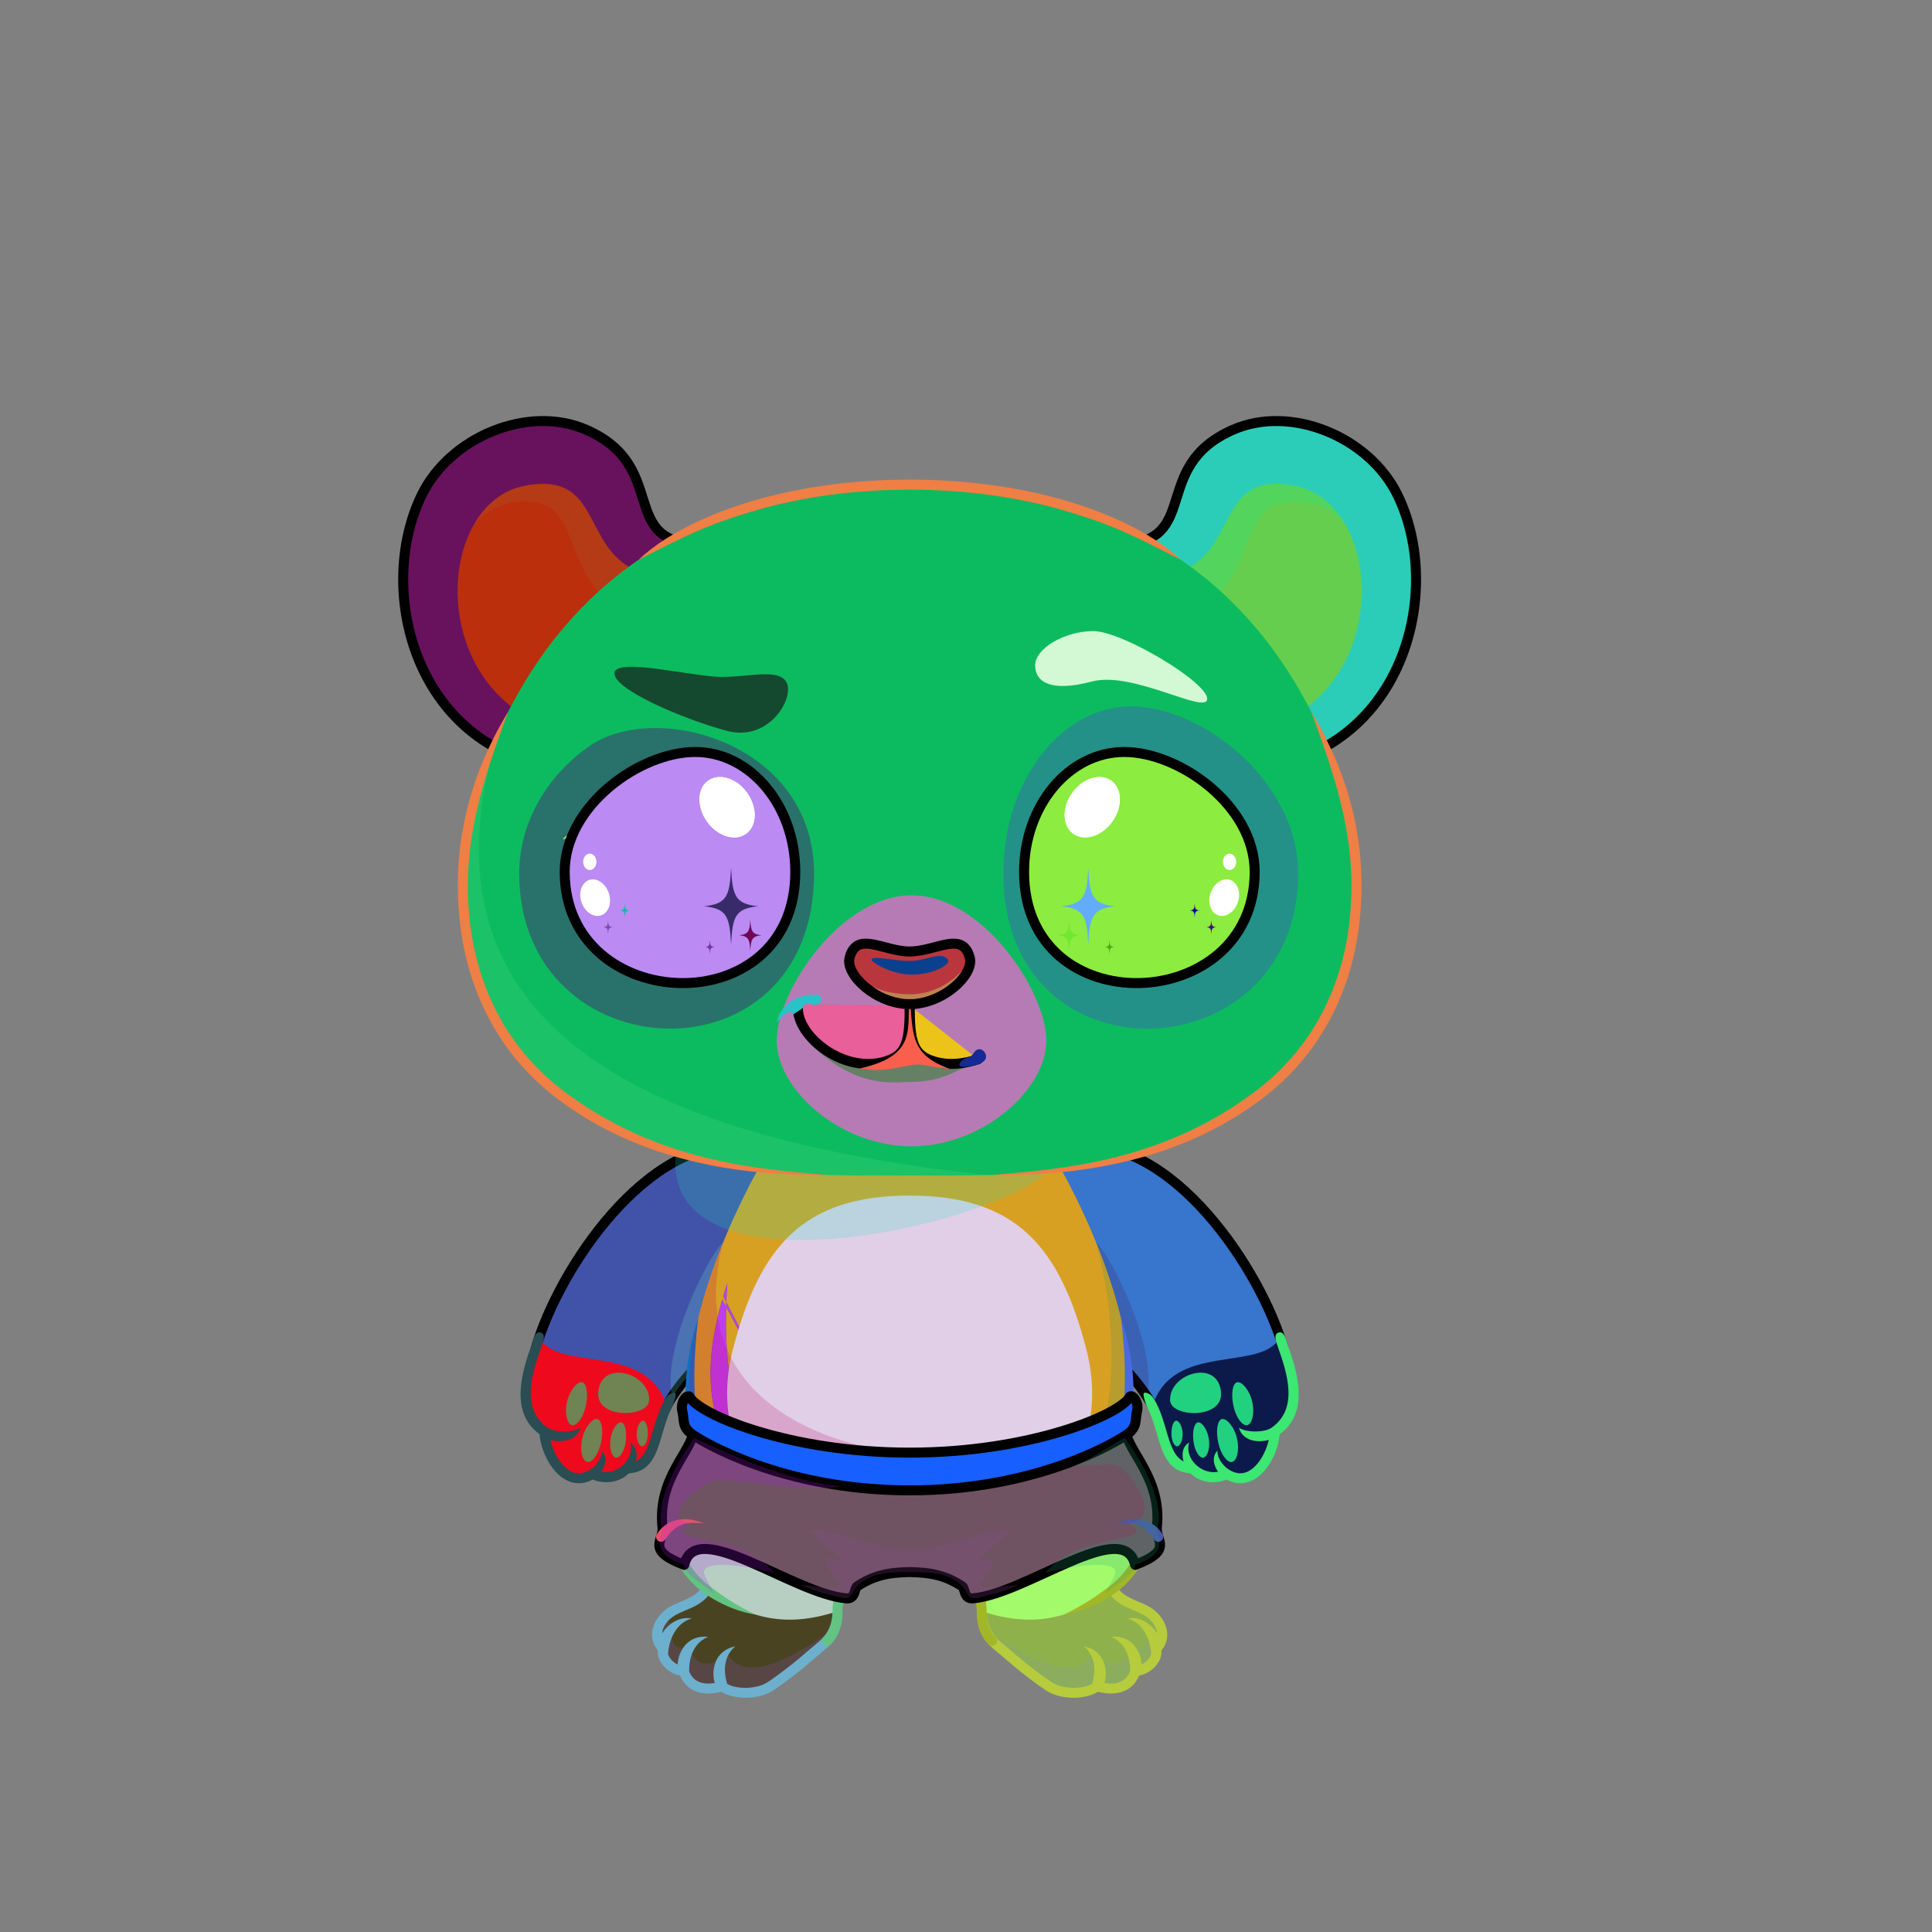 <?xml version="1.0" encoding="UTF-8"?><!DOCTYPE svg PUBLIC "-//W3C//DTD SVG 1.1//EN" "http://www.w3.org/Graphics/SVG/1.1/DTD/svg11.dtd"><!-- Creator: CorelDRAW 2018 (64-Bit) --><svg xmlns="http://www.w3.org/2000/svg" xmlns:xlink="http://www.w3.org/1999/xlink" xml:space="preserve" width="290mm" height="290mm" version="1.1" style="shape-rendering:geometricPrecision; text-rendering:geometricPrecision; image-rendering:optimizeQuality; fill-rule:evenodd; clip-rule:evenodd" viewBox="0 0 29000 29000">
 <rect x="0" y="0" width="29000" height="29000" fill="#808080" stroke="none"/>
 <defs>
  <style type="text/css">
   <![CDATA[
    .str3 {stroke:black;stroke-width:150;stroke-miterlimit:22.926}
    .str1 {stroke:black;stroke-width:150;stroke-linecap:round;stroke-linejoin:round;stroke-miterlimit:22.926}
    .str2 {stroke:black;stroke-width:150;stroke-linecap:round;stroke-linejoin:round;stroke-miterlimit:22.926}
    .str0 {stroke:black;stroke-width:150;stroke-linecap:round;stroke-linejoin:round;stroke-miterlimit:22.926}
    .fil7 {fill:none}
    .fil32 {fill:black}
    .fil33 {fill:black}
    .fil29 {fill:#4B5254}
    .fil42 {fill:white}
    .fil31 {fill:black;fill-rule:nonzero}
    .fil2 {fill:black;fill-rule:nonzero}
    .fil21 {fill:black;fill-opacity:0.2}
    .fil25 {fill:black;fill-opacity:0.2}
    .fil1 {fill:black;fill-opacity:0.2}
    .fil18 {fill:black;fill-opacity:0.4}
    .fil30 {fill:black;fill-opacity:0.502}
    .fil37 {fill:url(#id0)}
    .fil17 {fill:url(#id1)}
    .fil15 {fill:url(#id2)}
    .fil11 {fill:url(#id3)}
    .fil4 {fill:url(#id4)}
    .fil20 {fill:url(#id5)}
    .fil16 {fill:url(#id6)}
    .fil8 {fill:url(#id7)}
    .fil24 {fill:url(#id8)}
    .fil45 {fill:url(#id9)}
    .fil5 {fill:url(#id10)}
    .fil19 {fill:url(#id11)}
    .fil6 {fill:url(#id12)}
    .fil23 {fill:url(#id13)}
    .fil36 {fill:url(#id14)}
    .fil14 {fill:url(#id15)}
    .fil38 {fill:url(#id16)}
    .fil13 {fill:url(#id17)}
    .fil22 {fill:url(#id18)}
    .fil41 {fill:url(#id19)}
    .fil10 {fill:url(#id20)}
    .fil44 {fill:url(#id21)}
    .fil26 {fill:url(#id22)}
    .fil27 {fill:url(#id23)}
    .fil0 {fill:url(#id24)}
    .fil43 {fill:url(#id25)}
    .fil39 {fill:url(#id26)}
    .fil3 {fill:url(#id27)}
    .fil40 {fill:url(#id28)}
    .fil35 {fill:url(#id29)}
    .fil34 {fill:url(#id30)}
    .fil9 {fill:url(#id31)}
    .fil12 {fill:url(#id32)}
    .fil28 {fill:url(#id33)}
   ]]>
  </style>
  <linearGradient id="id0" gradientUnits="userSpaceOnUse" x1="8441.58" y1="12953.98" x2="11808.79" y2="12953.98">
   <stop offset="0" style="stop-opacity:1; stop-color:black"/>
   <stop offset="1" style="stop-opacity:1; stop-color:#1B2B24"/>
  </linearGradient>
  <linearGradient id="id1" gradientUnits="userSpaceOnUse" x1="11249.36" y1="20485.91" x2="16150.54" y2="23012.29">
   <stop offset="0" style="stop-opacity:1; stop-color:#AD6430"/>
   <stop offset="0.271" style="stop-opacity:1; stop-color:#6E2210"/>
   <stop offset="1" style="stop-opacity:1; stop-color:#E37A54"/>
  </linearGradient>
  <linearGradient id="id2" gradientUnits="userSpaceOnUse" x1="10808.41" y1="20951.49" x2="16500.85" y2="24320.41">
   <stop offset="0" style="stop-opacity:1; stop-color:#402712"/>
   <stop offset="0.271" style="stop-opacity:1; stop-color:#B08E57"/>
   <stop offset="0.6" style="stop-opacity:1; stop-color:#735631"/>
   <stop offset="1" style="stop-opacity:1; stop-color:#C7A365"/>
  </linearGradient>
  <linearGradient id="id3" gradientUnits="userSpaceOnUse" x1="9411.82" y1="20180.01" x2="8487.54" y2="22083.54">
   <stop offset="0" style="stop-opacity:1; stop-color:#4D4F53"/>
   <stop offset="0.341" style="stop-opacity:1; stop-color:#55575D"/>
   <stop offset="1" style="stop-opacity:1; stop-color:#727479"/>
  </linearGradient>
  <linearGradient id="id4" gradientUnits="userSpaceOnUse" x1="12613.14" y1="24146.82" x2="11105.76" y2="20907.8">
   <stop offset="0" style="stop-opacity:1; stop-color:#55575D"/>
   <stop offset="0.161" style="stop-opacity:1; stop-color:#4D4F53"/>
   <stop offset="0.69" style="stop-opacity:1; stop-color:#3C3C3D"/>
   <stop offset="1" style="stop-opacity:1; stop-color:#222226"/>
  </linearGradient>
  <linearGradient id="id5" gradientUnits="userSpaceOnUse" x1="8318.29" y1="7263.05" x2="8318.3" y2="10883.43">
   <stop offset="0" style="stop-opacity:1; stop-color:#1F1915"/>
   <stop offset="1" style="stop-opacity:1; stop-color:#202021"/>
  </linearGradient>
  <linearGradient id="id6" gradientUnits="userSpaceOnUse" x1="10910.06" y1="20284.65" x2="16399.2" y2="23043.75">
   <stop offset="0" style="stop-opacity:1; stop-color:#DEB660"/>
   <stop offset="0.271" style="stop-opacity:1; stop-color:#A67526"/>
   <stop offset="1" style="stop-opacity:1; stop-color:#EEC772"/>
  </linearGradient>
  <linearGradient id="id7" gradientUnits="userSpaceOnUse" xlink:href="#id3" x1="17787.91" y1="20240.22" x2="18928.05" y2="22023.33">
  </linearGradient>
  <linearGradient id="id8" gradientUnits="userSpaceOnUse" x1="13654.63" y1="17645.05" x2="13654.63" y2="7273.9">
   <stop offset="0" style="stop-opacity:1; stop-color:#505357"/>
   <stop offset="0.29" style="stop-opacity:1; stop-color:#BDC4C9"/>
   <stop offset="0.612" style="stop-opacity:1; stop-color:#D8E4E6"/>
   <stop offset="1" style="stop-opacity:1; stop-color:#EBF3F7"/>
  </linearGradient>
  <linearGradient id="id9" gradientUnits="userSpaceOnUse" x1="16962.2" y1="11263.79" x2="16711.52" y2="14086.55">
   <stop offset="0" style="stop-opacity:1; stop-color:#081D3B"/>
   <stop offset="0.369" style="stop-opacity:1; stop-color:#0A1421"/>
   <stop offset="0.671" style="stop-opacity:1; stop-color:#00422D"/>
   <stop offset="1" style="stop-opacity:1; stop-color:#186600"/>
  </linearGradient>
  <linearGradient id="id10" gradientUnits="userSpaceOnUse" x1="16143.55" y1="24172.43" x2="14752.87" y2="20882.19">
   <stop offset="0" style="stop-opacity:1; stop-color:#55575D"/>
   <stop offset="0.161" style="stop-opacity:1; stop-color:#4D4F53"/>
   <stop offset="0.749" style="stop-opacity:1; stop-color:#3C3C3D"/>
   <stop offset="1" style="stop-opacity:1; stop-color:#222226"/>
  </linearGradient>
  <linearGradient id="id11" gradientUnits="userSpaceOnUse" x1="8295.2" y1="6319.96" x2="8295.2" y2="11540.94">
   <stop offset="0" style="stop-opacity:1; stop-color:#727479"/>
   <stop offset="1" style="stop-opacity:1; stop-color:#272320"/>
  </linearGradient>
  <linearGradient id="id12" gradientUnits="userSpaceOnUse" xlink:href="#id10" x1="18288.95" y1="20986.92" x2="16617.34" y2="17417.12">
  </linearGradient>
  <linearGradient id="id13" gradientUnits="userSpaceOnUse" xlink:href="#id5" x1="18989.36" y1="7263.05" x2="18989.37" y2="10883.43">
  </linearGradient>
  <linearGradient id="id14" gradientUnits="userSpaceOnUse" x1="13691.61" y1="15051.64" x2="13851.49" y2="14514.98">
   <stop offset="0" style="stop-opacity:1; stop-color:#77848F"/>
   <stop offset="0.49" style="stop-opacity:1; stop-color:#3D4254"/>
   <stop offset="1" style="stop-opacity:1; stop-color:#373A40"/>
  </linearGradient>
  <linearGradient id="id15" gradientUnits="userSpaceOnUse" x1="13653.83" y1="17946.05" x2="13653.83" y2="23169.72">
   <stop offset="0" style="stop-opacity:1; stop-color:#737780"/>
   <stop offset="0.38" style="stop-opacity:1; stop-color:#E2E9EC"/>
   <stop offset="0.62" style="stop-opacity:1; stop-color:#A8AAAB"/>
   <stop offset="1" style="stop-opacity:1; stop-color:#505359"/>
  </linearGradient>
  <linearGradient id="id16" gradientUnits="userSpaceOnUse" xlink:href="#id0" x1="18805.41" y1="12712.42" x2="15503.92" y2="13195.54">
  </linearGradient>
  <linearGradient id="id17" gradientUnits="userSpaceOnUse" x1="13653.83" y1="23350.91" x2="13653.83" y2="17442.01">
   <stop offset="0" style="stop-opacity:1; stop-color:#55575D"/>
   <stop offset="0.749" style="stop-opacity:1; stop-color:#3C3C3D"/>
   <stop offset="1" style="stop-opacity:1; stop-color:#222226"/>
  </linearGradient>
  <linearGradient id="id18" gradientUnits="userSpaceOnUse" xlink:href="#id11" x1="19012.46" y1="6319.96" x2="19012.46" y2="11540.94">
  </linearGradient>
  <linearGradient id="id19" gradientUnits="userSpaceOnUse" xlink:href="#id9" x1="10597.74" y1="11263.79" x2="10347.06" y2="14086.55">
  </linearGradient>
  <linearGradient id="id20" gradientUnits="userSpaceOnUse" xlink:href="#id4" x1="8710.08" y1="20769.17" x2="10998.95" y2="17634.87">
  </linearGradient>
  <linearGradient id="id21" gradientUnits="userSpaceOnUse" x1="15458.55" y1="13385.08" x2="18438.82" y2="12350.85">
   <stop offset="0" style="stop-opacity:1; stop-color:#1F731B"/>
   <stop offset="0.502" style="stop-opacity:1; stop-color:#BAFE00"/>
   <stop offset="1" style="stop-opacity:1; stop-color:#458A00"/>
  </linearGradient>
  <linearGradient id="id22" gradientUnits="userSpaceOnUse" x1="17273.01" y1="10603.44" x2="17273.01" y2="15440.56">
   <stop offset="0" style="stop-opacity:1; stop-color:#4B5254"/>
   <stop offset="1" style="stop-opacity:1; stop-color:#2D2C2A"/>
  </linearGradient>
  <linearGradient id="id23" gradientUnits="userSpaceOnUse" xlink:href="#id22" x1="10006.59" y1="10928.13" x2="10006.59" y2="15440.56">
  </linearGradient>
  <linearGradient id="id24" gradientUnits="userSpaceOnUse" xlink:href="#id3" x1="11492.72" y1="23868.39" x2="10945.91" y2="25420.38">
  </linearGradient>
  <linearGradient id="id25" gradientUnits="userSpaceOnUse" x1="17102.38" y1="14756.58" x2="17102.38" y2="11287.42">
   <stop offset="0" style="stop-opacity:1; stop-color:#6D9F00"/>
   <stop offset="1" style="stop-opacity:1; stop-color:#00544E"/>
  </linearGradient>
  <linearGradient id="id26" gradientUnits="userSpaceOnUse" xlink:href="#id25" x1="10206.89" y1="14756.58" x2="10206.89" y2="11287.42">
  </linearGradient>
  <linearGradient id="id27" gradientUnits="userSpaceOnUse" xlink:href="#id3" x1="15740.99" y1="23832.28" x2="16435.69" y2="25456.48">
  </linearGradient>
  <linearGradient id="id28" gradientUnits="userSpaceOnUse" xlink:href="#id21" x1="11850.7" y1="13385.07" x2="8870.44" y2="12350.84">
  </linearGradient>
  <linearGradient id="id29" gradientUnits="userSpaceOnUse" x1="13346.78" y1="14656.44" x2="13969.53" y2="14323.17">
   <stop offset="0" style="stop-opacity:1; stop-color:#77848F"/>
   <stop offset="0.58" style="stop-opacity:1; stop-color:#3D4254"/>
   <stop offset="1" style="stop-opacity:1; stop-color:#373A40"/>
  </linearGradient>
  <linearGradient id="id30" gradientUnits="userSpaceOnUse" x1="13200.3" y1="15072" x2="13200.3" y2="14164.44">
   <stop offset="0" style="stop-opacity:1; stop-color:#1A1B1C"/>
   <stop offset="1" style="stop-opacity:1; stop-color:#373A40"/>
  </linearGradient>
  <linearGradient id="id31" gradientUnits="userSpaceOnUse" x1="18652.35" y1="20809.96" x2="17748.87" y2="21740.17">
   <stop offset="0" style="stop-opacity:1; stop-color:#EEF6FA"/>
   <stop offset="0.749" style="stop-opacity:1; stop-color:#BFC3C4"/>
   <stop offset="1" style="stop-opacity:1; stop-color:#B2B7B8"/>
  </linearGradient>
  <linearGradient id="id32" gradientUnits="userSpaceOnUse" xlink:href="#id31" x1="8702.57" y1="20787.38" x2="9563.76" y2="21762.75">
  </linearGradient>
  <linearGradient id="id33" gradientUnits="userSpaceOnUse" xlink:href="#id31" x1="13724.46" y1="13439.06" x2="13724.47" y2="17206.77">
  </linearGradient>
 </defs>
 <g id="Feet">
  <g id="_2111933287568">
   <path class="fil0" d="M10262.64 25080.05c65.86,213.15 260.14,328.14 578.17,231.97 81.99,81.51 466.13,170.06 720.09,2.31 240.73,-159.02 606.9,-457.49 719.53,-564.43 95.91,-91.05 335.19,-219.71 291.56,-564.9 -777.18,87.34 -1298.98,173.09 -1927.21,-305.82 -18.37,145.39 -320.47,205.15 -479.18,266.38 -232.58,89.72 -426.12,392.23 -210.82,604.16 -41.81,135.05 121.47,330.33 307.86,330.33z" style="fill:#4a4321"/>
   <path class="fil1" d="M10817.32 25327.35c-320.02,132.53 -479.76,-45 -564.93,-254.73 -203.33,-14.78 -307.02,-137.32 -301.19,-307.99 -27.69,-44.65 -51.71,-78.71 -85.36,-173.29 -31.35,-139.29 54.15,-325.25 124.53,-351.15 -30.21,144.23 137.04,124.32 191.31,128.69 -232.27,291.83 29.54,451.21 178.44,320.73 3.77,298.94 320.46,400.84 554.21,107.14 111.45,282.66 514.47,451.57 1612.79,-363.33 -1095.62,1260.19 -1346.62,941.05 -1709.8,893.93z" style="fill:#9353d8"/>
   <path class="fil2" d="M10345.06 25088.87c67.54,167.03 220.17,202.59 383.78,173.31 -53.44,-170.94 -15.37,-485.87 309.29,-549.81 -160.12,130.35 -191.43,344.76 -122.6,562.86 153.48,90.33 454.38,75.57 604.06,-23.3 104.61,-69.1 234.66,-166.07 356.83,-261.92 142.47,-111.77 270.73,-229.09 408.59,-342.46 97.28,-79.99 204.79,-212.04 212.86,-453.17 -5.18,-40.93 23.81,-78.32 64.74,-83.5 40.93,-5.18 84.35,23.5 83.5,64.74 -7.11,344.18 -143.59,486.54 -266.18,587.35 -138.68,114.04 -267.52,232.32 -410.93,344.82 -124.23,97.46 -257.57,196.8 -366.79,268.94 -204.89,135.33 -566.96,144.82 -775.86,17.28 -251.24,65.96 -509.04,17.67 -617.62,-243.3 -169.19,-26.96 -352.23,-196.26 -334.48,-377.99 -148.84,-176.72 -93.4,-405.04 60.46,-561.35 136.41,-138.6 293.81,-154.8 454.41,-250.84 65.73,-39.3 119.7,-82.31 124.62,-120.29l137.17 72.77c-19.78,63.97 -119.47,136.64 -185.03,175.84 -138.41,82.77 -316.15,117.3 -424.53,227.4 -52.93,53.78 -97.63,126.43 -104.3,203.14 86.31,-137.49 252.39,-261.4 446.65,-225.36 -212.7,56.68 -340.51,283.67 -356.31,531.71 17.61,67.46 81.66,129.94 143.55,158.4 8.28,-179.76 140.66,-449.4 458.95,-414.63 -196.97,78.69 -290.7,282.6 -284.83,519.36z" style="fill:#6cb0ce"/>
  </g>
  <g id="_2111933287504">
   <path class="fil3" d="M17045.02 25080.05c-65.86,213.15 -260.14,328.14 -578.17,231.97 -81.99,81.51 -466.13,170.06 -720.09,2.31 -240.73,-159.02 -606.9,-457.49 -719.53,-564.43 -95.91,-91.05 -335.19,-219.71 -291.56,-564.9 777.18,87.34 1298.98,173.09 1927.21,-305.82 18.37,145.39 320.47,205.15 479.18,266.38 232.58,89.72 426.12,392.23 210.82,604.16 41.81,135.05 -121.47,330.33 -307.86,330.33z" style="fill:#8eb14b"/>
   <path class="fil1" d="M16490.34 25327.35c320.02,132.53 479.76,-45 564.93,-254.73 203.33,-14.78 307.02,-137.32 301.19,-307.99 27.69,-44.65 51.71,-78.71 85.36,-173.29 31.35,-139.29 -54.15,-325.25 -124.53,-351.15 30.21,144.23 -137.04,124.32 -191.31,128.69 232.27,291.83 -29.54,451.21 -178.44,320.73 -3.77,298.94 -320.46,400.84 -554.21,107.14 -111.45,282.66 -514.47,451.57 -1612.79,-363.33 1095.62,1260.19 1346.62,941.05 1709.8,893.93z" style="fill:#849da9"/>
   <path class="fil2" d="M16962.6 25088.87c-67.54,167.03 -220.17,202.59 -383.78,173.31 53.44,-170.94 15.37,-485.87 -309.29,-549.81 160.12,130.35 191.43,344.76 122.6,562.86 -153.48,90.33 -454.38,75.57 -604.06,-23.3 -104.61,-69.1 -234.66,-166.07 -356.83,-261.92 -142.47,-111.77 -270.73,-229.09 -408.59,-342.46 -97.28,-79.99 -204.79,-212.04 -212.86,-453.17 5.18,-40.93 -23.81,-78.32 -64.74,-83.5 -40.93,-5.18 -84.35,23.5 -83.5,64.74 7.11,344.18 143.59,486.54 266.18,587.35 138.68,114.04 267.52,232.32 410.93,344.82 124.23,97.46 257.57,196.8 366.79,268.94 204.89,135.33 566.96,144.82 775.86,17.28 251.24,65.96 509.04,17.67 617.62,-243.3 169.19,-26.96 352.23,-196.26 334.48,-377.99 148.84,-176.72 93.4,-405.04 -60.46,-561.35 -136.41,-138.6 -293.81,-154.8 -454.41,-250.84 -65.73,-39.3 -119.7,-82.31 -124.62,-120.29l-137.17 72.77c19.78,63.97 119.47,136.64 185.03,175.84 138.41,82.77 316.15,117.3 424.53,227.4 52.93,53.78 97.63,126.43 104.3,203.14 -86.31,-137.49 -252.39,-261.4 -446.65,-225.36 212.7,56.68 340.51,283.67 356.31,531.71 -17.61,67.46 -81.66,129.94 -143.55,158.4 -8.28,-179.76 -140.66,-449.4 -458.95,-414.63 196.97,78.69 290.7,282.6 284.83,519.36z" style="fill:#b6cc3c"/>
  </g>
 </g>
 <g id="Legs">
  <g id="_2111933286640">
   <path class="fil4" d="M13653.83 20746.55c-650.97,0 -2263.38,-51.99 -2620.02,230.07 -302.7,239.4 -971.26,977.51 -968.73,1838.18 1.31,444.58 256.15,819.29 523.76,1019.76 578.07,425.76 1150.44,626.57 1983.15,350.44 -7.37,-583.47 642.22,-741.69 1081.84,-749.4l0 -2689.05z" style="fill:#b6cfc2"/>
   <path class="fil2" d="M10617.95 23781.69c237.77,187.29 416.69,303.06 710.77,449.51 -260.19,-35.35 -573.2,-178.31 -784.7,-336.87 -332.28,-249.12 -552.44,-662.15 -553.65,-1079.53 -1.06,-359.93 110.07,-697.96 263.66,-989.4 226.43,-429.65 547.13,-759.98 733.49,-907.37 32.35,-25.56 79.32,-20.05 104.88,12.3 25.56,32.35 20.05,79.32 -12.3,104.88 -175.54,138.83 -478.26,451.2 -693.65,859.91 -143.68,272.63 -247.63,587.32 -246.66,919.68 1.04,357.82 198.12,746.3 478.16,966.89zm1744.6 794.49c-70.91,68.22 32.82,176.03 103.72,107.82 135.15,-130.4 182.68,-317.22 180.43,-499.88 -2.74,-217.97 98.64,-368.84 245.95,-470.89 212.56,-147.24 519.37,-198.52 761.18,-202.9l0 -149.45 -1.17 0.01c-264.94,4.65 -604.06,62.42 -844.97,229.3 -185.93,128.8 -313.88,319.59 -310.41,595.69 1.74,139.36 -31.09,290.31 -134.73,390.3z" style="fill:#62c482"/>
  </g>
  <g id="_2111933282928">
   <path class="fil5" d="M13653.83 20746.55c650.97,0 2263.38,-51.99 2620.02,230.07 302.7,239.4 971.26,977.51 968.73,1838.18 -1.31,444.58 -256.15,819.29 -523.76,1019.76 -578.07,425.76 -1150.44,626.57 -1983.15,350.44 7.37,-583.47 -642.22,-741.69 -1081.84,-749.4l0 -2689.05z" style="fill:#a3fb6b"/>
   <path class="fil2" d="M16689.71 23781.69c-237.77,187.29 -416.69,303.06 -710.77,449.51 260.19,-35.35 573.2,-178.31 784.7,-336.87 332.28,-249.12 552.44,-662.15 553.65,-1079.53 1.06,-359.93 -110.07,-697.96 -263.66,-989.4 -226.43,-429.65 -547.13,-759.98 -733.49,-907.37 -32.35,-25.56 -79.32,-20.05 -104.88,12.3 -25.56,32.35 -20.05,79.32 12.3,104.88 175.54,138.83 478.26,451.2 693.65,859.91 143.68,272.63 247.63,587.32 246.66,919.68 -1.04,357.82 -198.12,746.3 -478.16,966.89zm-1744.6 794.49c70.91,68.22 -32.82,176.03 -103.72,107.82 -135.15,-130.4 -182.68,-317.22 -180.43,-499.88 2.74,-217.97 -98.64,-368.84 -245.95,-470.89 -212.56,-147.24 -519.37,-198.52 -761.18,-202.9l0 -149.45 1.17 0.01c264.94,4.65 604.06,62.42 844.97,229.3 185.93,128.8 313.88,319.59 310.41,595.69 -1.74,139.36 31.09,290.31 134.73,390.3z" style="fill:#a2b727"/>
  </g>
 </g>
 <g id="Body">
  <animateTransform type="translate" values="0;0 200;0;0 200;0;0 200;0;0 200;0" dur="10" repeatCount="indefinite" additive="sum" attributeName="transform"/>
  <g id="_2111933275664">
   <path class="fil6" d="M16110.99 17210.14c1487.2,-179.62 2823.27,1880.05 3150.73,3021.26 160.13,558.08 -1805.92,1219.42 -1963.39,881.6 -68.57,-147.09 -295.31,-476.71 -570.89,-704.91 -149.09,-820.19 -321.58,-1468.41 -1092.14,-3106.53 168.83,-46.29 289.96,-68.99 475.69,-91.42z" style="fill:#6bd3c9"/>
   <path class="fil7 str0" d="M16110.99 17205.14c1487.2,-179.62 2823.27,1880.05 3150.73,3021.26 160.13,558.08 -1805.92,1219.42 -1963.39,881.6 -68.57,-147.09 -295.31,-476.71 -570.89,-704.91 -149.09,-820.19 -321.58,-1468.41 -1092.14,-3106.53 168.83,-46.29 289.96,-68.99 475.69,-91.42z" style="fill:#3875cc"/>
   <path class="fil1" d="M17217.41 20970.51c-131.65,-205.62 -302.6,-405.24 -489.97,-562.42 -50.37,-605.91 -203.08,-1164.57 -276.11,-1761.65 235.75,211.28 929.55,1617.3 766.08,2324.07z" style="fill:#430f58"/>
   <path class="fil8" d="M19212.17 20074.13c101.15,319.07 445.87,1073.88 -75.74,1412.65 -7.94,341.28 -321.41,891.68 -722.13,637.79 -151.63,80.21 -387.56,68.68 -509.2,-82.66 -446.52,-3.88 -408.78,-536.63 -606.77,-928.91 294.31,-981.64 1640.85,-505.77 1913.84,-1038.87z" style="fill:#0c1a4b"/>
   <path class="fil2" d="M19189.61 20002.65c89,-29.24 112.46,105.4 134.97,169.88 130.12,372.59 354.65,1015.84 -115.5,1354.96 -11.45,142.69 -66.57,310.32 -153.54,447.59 -98.14,154.89 -251.83,293.46 -445.9,288.96 -64.5,-1.5 -131.3,-18.64 -199.31,-55.06 -175.97,72.73 -404.38,47.34 -540.06,-93.53 -338.2,-20.25 -419.03,-297.56 -508.88,-605.81 -35.64,-122.28 -72.9,-250.1 -129.86,-362.95 -18.6,-36.89 -93.08,-220.91 -56.19,-239.51 15.72,-7.93 66.22,3.88 100.82,36.19 46.59,43.49 78.3,114.77 88.97,135.94 62.75,124.33 102.14,259.45 139.82,388.73 60.09,206.16 115.33,395.45 260.74,467.92 -29.02,-101.22 -22.04,-218.67 83.96,-284.43 -75.64,237.25 182.22,489.66 434.39,439.97 -64.55,-92.2 -101.19,-218.7 -9.86,-318.11 -5.91,163.55 171.75,337.36 338.38,341.23 137.74,3.17 248.09,-111.97 316.42,-219.82 55.25,-87.21 95.42,-187.6 116.37,-282.13 -169.22,50.33 -397.01,13.81 -448.25,-182.45 104,73.31 377.95,77.3 488.18,1.12 414.2,-287.73 231.63,-827.19 98.08,-1209.59 -22.08,-63.24 -77.52,-192.49 6.25,-219.1z" style="fill:#3ce772"/>
   <path class="fil9" d="M17668.14 21709.76c-41.57,0.51 -83.27,-81.69 -84.57,-189.27 -1.3,-107.59 31.34,-195.22 72.92,-195.72 41.57,-0.5 93.68,89.81 94.98,197.39 1.3,107.59 -41.76,187.1 -83.33,187.6zm660.15 -804.39c27.87,401.54 -756.85,371.91 -764.59,112.81 -12.29,-411.5 728.97,-625.96 764.59,-112.81zm392.41 486.76c-69.79,14.91 -167.76,-109.3 -206.34,-289.9 -38.58,-180.6 -13.3,-339.1 56.49,-354.01 69.79,-14.91 188.03,119.43 226.61,300.03 38.58,180.6 -6.97,328.97 -76.76,343.88zm-228 552.27c-69.79,14.91 -167.76,-109.3 -206.34,-289.9 -38.58,-180.6 -13.3,-339.1 56.49,-354.01 69.79,-14.91 188.03,119.43 226.61,300.03 38.58,180.6 -6.97,328.97 -76.76,343.88zm-432.15 -64.16c-57.35,7.23 -127.87,-99.76 -146.57,-248.17 -18.7,-148.41 12.62,-274.59 69.97,-281.81 57.35,-7.23 143.53,109.33 162.23,257.74 18.7,148.41 -28.28,265.02 -85.63,272.24z" style="fill:#22d17f"/>
   <path class="fil10" d="M11196.67 17210.14c-1487.2,-179.62 -2823.27,1880.05 -3150.73,3021.26 -160.13,558.08 1805.92,1219.42 1963.39,881.6 68.57,-147.09 295.31,-476.71 570.89,-704.91 149.09,-820.19 321.58,-1468.41 1092.14,-3106.53 -168.83,-46.29 -289.96,-68.99 -475.69,-91.42z" style="fill:#d448ff"/>
   <path class="fil7 str0" d="M11196.67 17205.14c-1487.2,-179.62 -2823.27,1880.05 -3150.73,3021.26 -160.13,558.08 1805.92,1219.42 1963.39,881.6 68.57,-147.09 295.31,-476.71 570.89,-704.91 149.09,-820.19 321.58,-1468.41 1092.14,-3106.53 -168.83,-46.29 -289.96,-68.99 -475.69,-91.42z" style="fill:#4153a9"/>
   <path class="fil1" d="M10090.25 20970.51c131.65,-205.62 302.6,-405.24 489.97,-562.42 50.37,-605.91 203.08,-1164.57 276.11,-1761.65 -235.75,211.28 -929.55,1617.3 -766.08,2324.07z" style="fill:#73f2de"/>
   <path class="fil11" d="M8095.49 20074.13c-101.15,319.07 -445.87,1073.88 75.74,1412.65 7.94,341.28 321.41,891.68 722.13,637.79 151.63,80.21 387.56,68.68 509.2,-82.66 446.52,-3.88 408.78,-536.63 606.77,-928.91 -294.31,-981.64 -1640.85,-505.77 -1913.84,-1038.87z" style="fill:#ef091d"/>
   <path class="fil2" d="M8118.05 20002.65c-89,-29.24 -112.46,105.4 -134.97,169.88 -130.12,372.59 -354.65,1015.84 115.5,1354.96 11.45,142.69 66.57,310.32 153.54,447.59 98.14,154.89 251.83,293.46 445.9,288.96 64.5,-1.5 131.3,-18.64 199.31,-55.06 175.97,72.73 404.38,47.34 540.06,-93.53 338.2,-20.25 419.03,-297.56 508.88,-605.81 35.64,-122.28 72.9,-250.1 129.86,-362.95 18.6,-36.89 93.08,-220.91 56.19,-239.51 -15.72,-7.93 -66.22,3.88 -100.82,36.19 -46.59,43.49 -78.3,114.77 -88.97,135.94 -62.75,124.33 -102.14,259.45 -139.82,388.73 -60.09,206.16 -115.33,395.45 -260.74,467.92 29.02,-101.22 22.04,-218.67 -83.96,-284.43 75.64,237.25 -182.22,489.66 -434.39,439.97 64.55,-92.2 101.19,-218.7 9.86,-318.11 5.91,163.55 -171.75,337.36 -338.38,341.23 -137.74,3.17 -248.09,-111.97 -316.42,-219.82 -55.25,-87.21 -95.42,-187.6 -116.37,-282.13 169.22,50.33 397.01,13.81 448.25,-182.45 -104,73.31 -377.95,77.3 -488.18,1.12 -414.2,-287.73 -231.63,-827.19 -98.08,-1209.59 22.08,-63.24 77.52,-192.49 -6.25,-219.1z" style="fill:#2a4c53"/>
   <path class="fil12" d="M9639.52 21709.76c41.57,0.51 83.27,-81.69 84.57,-189.27 1.3,-107.59 -31.34,-195.22 -72.92,-195.72 -41.57,-0.5 -93.68,89.81 -94.98,197.39 -1.3,107.59 41.76,187.1 83.33,187.6zm-660.15 -804.39c-27.87,401.54 756.85,371.91 764.59,112.81 12.29,-411.5 -728.97,-625.96 -764.59,-112.81zm-392.41 486.76c69.79,14.91 167.76,-109.3 206.34,-289.9 38.58,-180.6 13.3,-339.1 -56.49,-354.01 -69.79,-14.91 -188.03,119.43 -226.61,300.03 -38.58,180.6 6.97,328.97 76.76,343.88zm228 552.27c69.79,14.91 167.76,-109.3 206.34,-289.9 38.58,-180.6 13.3,-339.1 -56.49,-354.01 -69.79,-14.91 -188.03,119.43 -226.61,300.03 -38.58,180.6 6.97,328.97 76.76,343.88zm432.15 -64.16c57.35,7.23 127.87,-99.76 146.57,-248.17 18.7,-148.41 -12.62,-274.59 -69.97,-281.81 -57.35,-7.23 -143.53,109.33 -162.23,257.74 -18.7,148.41 28.28,265.02 85.63,272.24z" style="fill:#708353"/>
   <path class="fil13" d="M13653.83 23350.91c1692.07,-3.3 2767.89,-307.12 3232.96,-1925.62 302.43,-1052.47 -329.7,-2764.07 -1018.37,-3983.28 -551.29,109.92 -1408.98,139.06 -2214.59,149.78 -805.61,-10.72 -1663.3,-39.86 -2214.59,-149.78 -688.67,1219.21 -1320.8,2930.81 -1018.37,3983.28 465.07,1618.5 1540.89,1922.32 3232.96,1925.62z" style="fill:#d7a023"/>
   <path class="fil2" d="M11415.94 22901.11c-538.83,-240.87 -959.83,-968.54 -1067.14,-1455.31 -107.31,-486.77 -58.75,-1101.37 131.54,-1658.48 -71.39,576.96 -86.9,1190.62 12.6,1617.46 103.57,444.28 495.24,1183.95 923,1496.33z" style="fill:#1170c4"/>
   <path class="fil7" d="M12620.51 22855.69c-1015.93,-155.83 -1748.88,-628.88 -1931.29,-1888.27 -2.49,-17.19 -4.77,-34.47 -6.87,-51.81l-0.4 -3.47c-1.93,-16.14 -3.69,-32.36 -5.29,-48.62l-0.61 -6.31c-1.48,-15.51 -2.81,-31.08 -4,-46.7l-0.52 -7.05c-1.12,-15.35 -2.09,-30.76 -2.92,-46.21l-0.44 -8.06c-0.8,-15.77 -1.46,-31.6 -1.98,-47.47l-0.2 -5.97c-0.51,-16.97 -0.87,-33.98 -1.06,-51.07l-0.04 -5.05c-0.16,-16.64 -0.16,-33.34 -0.02,-50.09l0.09 -7.13c0.18,-15.71 0.47,-31.48 0.91,-47.28l0.29 -9.4c0.46,-15.08 1.03,-30.19 1.73,-45.35l0.54 -11.31c0.72,-14.49 1.56,-29.03 2.48,-43.59l0.81 -12.59c0.99,-14.63 2.09,-29.29 3.28,-43.99l1.09 -13.22c1.28,-15.08 2.68,-30.2 4.18,-45.34l1.49 -14.67c1.51,-14.62 3.09,-29.27 4.79,-43.95l1.8 -15.12c1.62,-13.49 3.3,-27 5.08,-40.53l2.46 -18.29c1.75,-12.84 3.57,-25.7 5.46,-38.59l2.65 -17.82c1.92,-12.69 3.93,-25.41 5.98,-38.14 1.18,-7.33 2.36,-14.65 3.59,-21.98 2.08,-12.49 4.24,-24.99 6.45,-37.51l4.11 -22.94c2.05,-11.27 4.16,-22.57 6.31,-33.86 1.74,-9.15 3.51,-18.29 5.32,-27.46 2.11,-10.73 4.26,-21.48 6.46,-32.24 1.84,-9.02 3.73,-18.06 5.63,-27.1 2.26,-10.74 4.57,-21.48 6.91,-32.24l6 -27.13c2.33,-10.38 4.69,-20.78 7.09,-31.17 2.85,-12.34 5.78,-24.69 8.73,-37.06l5.02 -20.85c3.22,-13.21 6.5,-26.44 9.84,-39.67l4.54 -17.89c3.6,-14.09 7.27,-28.18 11,-42.3l3.81 -14.34c4.11,-15.39 8.29,-30.79 12.55,-46.21l2.22 -8c4.57,-16.46 9.22,-32.93 13.96,-49.42l1.9 -6.56m14.7 -50.15l8.42 -28.01c5.23,-17.22 10.53,-34.47 15.93,-51.72l1.76 -5.65c5.34,-17.03 10.77,-34.09 16.27,-51.14l1.87 -5.8c5.84,-18.04 11.77,-36.11 17.78,-54.19l0.05 -0.15c-142.08,1970.79 409.18,3123.68 1702.31,3595.2" style="fill:#047b2e"/>
   <path class="fil7" d="M12620.51 22855.69c-1015.93,-155.83 -1748.88,-628.88 -1931.29,-1888.27 -2.49,-17.19 -4.77,-34.47 -6.87,-51.81l-0.4 -3.47c-1.93,-16.14 -3.69,-32.36 -5.29,-48.62l-0.61 -6.31c-1.48,-15.51 -2.81,-31.08 -4,-46.7l-0.52 -7.05c-1.12,-15.35 -2.09,-30.76 -2.92,-46.21l-0.44 -8.06c-0.8,-15.77 -1.46,-31.6 -1.98,-47.47l-0.2 -5.97c-0.51,-16.97 -0.87,-33.98 -1.06,-51.07l-0.04 -5.05c-0.16,-16.64 -0.16,-33.34 -0.02,-50.09l0.09 -7.13c0.18,-15.71 0.47,-31.48 0.91,-47.28l0.29 -9.4c0.46,-15.08 1.03,-30.19 1.73,-45.35l0.54 -11.31c0.72,-14.49 1.56,-29.03 2.48,-43.59l0.81 -12.59c0.99,-14.63 2.09,-29.29 3.28,-43.99l1.09 -13.22c1.28,-15.08 2.68,-30.2 4.18,-45.34l1.49 -14.67c1.51,-14.62 3.09,-29.27 4.79,-43.95l1.8 -15.12c1.62,-13.49 3.3,-27 5.08,-40.53l2.46 -18.29c1.75,-12.84 3.57,-25.7 5.46,-38.59l2.65 -17.82c1.92,-12.69 3.93,-25.41 5.98,-38.14 1.18,-7.33 2.36,-14.65 3.59,-21.98 2.08,-12.49 4.24,-24.99 6.45,-37.51l4.11 -22.94c2.05,-11.27 4.16,-22.57 6.31,-33.86 1.74,-9.15 3.51,-18.29 5.32,-27.46 2.11,-10.73 4.26,-21.48 6.46,-32.24 1.84,-9.02 3.73,-18.06 5.63,-27.1 2.26,-10.74 4.57,-21.48 6.91,-32.24l6 -27.13c2.33,-10.38 4.69,-20.78 7.09,-31.17 2.85,-12.34 5.78,-24.69 8.73,-37.06l5.02 -20.85c3.22,-13.21 6.5,-26.44 9.84,-39.67l4.54 -17.89c3.6,-14.09 7.27,-28.18 11,-42.3l3.81 -14.34c4.11,-15.39 8.29,-30.79 12.55,-46.21l2.22 -8c4.57,-16.46 9.22,-32.93 13.96,-49.42l1.9 -6.56m14.7 -50.15l8.42 -28.01c5.23,-17.22 10.53,-34.47 15.93,-51.72l1.76 -5.65c5.34,-17.03 10.77,-34.09 16.27,-51.14l1.87 -5.8c5.84,-18.04 11.77,-36.11 17.78,-54.19l0.05 -0.15c-142.08,1970.79 409.18,3123.68 1702.31,3595.2" style="fill:#bf3def"/>
   <path class="fil14" d="M13653.83 17946.05c1599.29,0 2253.41,768.57 2652.1,2305.42 382.75,1475.43 -497.25,2905.85 -2652.1,2918.25 -2154.85,-12.4 -3034.85,-1442.82 -2652.1,-2918.25 398.69,-1536.85 1052.81,-2305.42 2652.1,-2305.42z" style="fill:#e0cfe7"/>
   <path class="fil1" d="M13551.77 21803.81c-675.35,214.21 -2922.29,347.47 -3130.9,-378.52 -211.32,-735.42 33.72,-1792.64 435.46,-2778.85 -591.25,2229.06 1380.7,3039.08 2695.44,3157.37z" style="fill:#c1025b"/>
   <path class="fil1" d="M15891.72 22901.11c454.86,-288.5 786.46,-749.82 995.07,-1475.82 211.33,-735.42 -33.72,-1792.64 -435.46,-2778.85 591.25,2229.06 -69.46,3627.79 -559.61,4254.67z" style="fill:#378c5d"/>
   <path class="fil2" d="M15891.72 22901.11c538.83,-240.87 959.83,-968.54 1067.14,-1455.31 107.31,-486.77 58.75,-1101.37 -131.54,-1658.48 71.39,576.96 86.9,1190.62 -12.6,1617.46 -103.57,444.28 -495.24,1183.95 -923,1496.33z" style="fill:#486ae2"/>
   <path class="fil1" d="M15871.25 17400.28c-287.96,842.36 -6027.01,2310.3 -5723.06,-133.02 1170.86,65.25 4726.1,-70.43 5723.06,133.02z" style="fill:#27e4bd"/>
  </g>
 </g>
 <g id="Pants">
  <g id="_2111933271408">
   <path class="fil15 str1" d="M13654.63 23597.24c-332.47,4.66 -548.92,57.18 -788.82,214.41 -43.52,28.53 -23.15,192.56 -159.96,180.58 -803.54,-70.37 -2268,-1230.16 -2434.92,-502.95 -583.78,-219.37 -305.15,-361.25 -326.71,-561.9 -79.88,-743.31 451.58,-1151.35 464.59,-1450.91 8.3,-191.1 -33.41,-258.77 134.54,-134.59 251.07,185.66 2044.46,786.28 3111.28,873.23 1066.82,-86.95 2860.21,-687.57 3111.28,-873.23 167.95,-124.18 126.24,-56.51 134.54,134.59 13.01,299.56 544.47,707.6 464.59,1450.91 -21.56,200.65 257.07,342.53 -326.71,561.9 -166.92,-727.21 -1631.38,432.58 -2434.92,502.95 -136.81,11.98 -116.44,-152.05 -159.96,-180.58 -239.9,-157.23 -456.35,-209.75 -788.82,-214.41z" style="fill:#6f5362"/>
   <path class="fil16" d="M13654.63 22371.02c1917.36,0 3129.59,-740.86 3275.12,-848.89 145.53,-108.03 105.96,-212.4 138.08,-342.34 32.12,-129.94 -65.33,-248.56 -105.71,-217.37 -142.1,273.72 -1505.22,842.09 -3306.69,842.09 -1801.47,0 -3166.19,-568.37 -3308.29,-842.09 -40.38,-31.19 -137.83,87.43 -105.71,217.37 32.12,129.94 -7.45,234.31 138.08,342.34 145.53,108.03 1357.76,848.89 3275.12,848.89z" style="fill:#b6e316"/>
   <path class="fil17" d="M13951.03 22364.96c-33.61,-200.14 -41.57,-390.45 -9.39,-565.33 -129.99,4.34 -259.83,5.77 -389.87,4.18 -31.24,192.98 -35.85,381.9 -10.52,566.24 136.73,2.11 273.12,0.4 409.78,-5.09zm499.62 -37.41c139.13,-15.32 273.19,-34.25 402.01,-56.02 -31.9,-194.52 -39.29,-379.62 -8.78,-550.17 -127.93,18.1 -260.12,33.71 -396.08,46.35 -26.61,190.82 -26.75,377.6 2.85,559.84zm987.95 -181.63c138.84,-36.3 268.91,-75.16 389.98,-115.1 -31.62,-178 -43.6,-348.46 -25.86,-507.52 -124.93,34.82 -258.14,67.91 -398.89,98.34 -13.64,178.61 -2.97,353.51 34.77,524.28zm968.51 -339.75c161.23,-73.03 288.12,-140.41 377.95,-192.45 -24.5,-171.1 -28.8,-334.44 -3.58,-486.45 -100.98,65.12 -239.44,135.25 -410.47,204.82 -8.77,161.2 2.58,319.33 36.1,474.08zm-3444.96 -29.85c-131.13,-10.65 -258.89,-24.1 -382.99,-39.91 -29.09,188.62 -32.59,373.33 -7.41,553.67 134.62,20.45 274.75,37.63 419.99,50.88 -37.95,-198.99 -52.44,-388.99 -29.59,-564.64zm-980.42 -138.8c-134.79,-27.69 -263.07,-57.89 -384.17,-89.79 -20.16,178.55 -16.66,353.51 13.19,524.44 135.74,41.57 281.68,81.32 437.28,117.49 -44.76,-192.75 -70.85,-378.33 -66.3,-552.14zm-970.45 -276.78c-149.89,-57.71 -277.69,-116.33 -380.55,-172.67 -20.73,164.69 -21.52,326.36 -0.29,484.65 115.76,61.84 268,135.78 454.19,212.08 -43.82,-182.13 -71.6,-358.1 -73.35,-524.06z" style="fill:#1bb9c7"/>
   <path class="fil18" d="M16090.2 21937.93c481.16,-183.37 772.76,-366.22 839.55,-415.8 145.53,-108.03 105.96,-212.4 138.08,-342.34 32.12,-129.94 -65.33,-248.56 -105.71,-217.37 -67.8,130.61 -413.77,328.27 -952.56,499.3 283.37,-38.85 177.54,392.78 80.64,476.21zm-3853.17 -252.41c-924.26,-109.63 -1826.6,-601.19 -1889.89,-723.1 -40.38,-31.19 -137.83,87.43 -105.71,217.37 32.12,129.94 -7.45,234.31 138.08,342.34 90.17,66.94 589.9,376.8 1413.09,602.88 1016.11,279.06 1408.53,233.3 1705.47,244.36 -576.83,-21.1 -1500.52,-453.79 -1261.04,-683.85z" style="fill:#174dea"/>
   <path class="fil7 str2" d="M13654.63 22371.02c1917.36,0 3129.59,-740.86 3275.12,-848.89 145.53,-108.03 105.96,-212.4 138.08,-342.34 32.12,-129.94 -65.33,-248.56 -105.71,-217.37 -142.1,273.72 -1505.22,842.09 -3306.69,842.09 -1801.47,0 -3166.19,-568.37 -3308.29,-842.09 -40.38,-31.19 -137.83,87.43 -105.71,217.37 32.12,129.94 -7.45,234.31 138.08,342.34 145.53,108.03 1357.76,848.89 3275.12,848.89z" style="fill:#185fff"/>
   <path class="fil2" d="M10563.42 22867.71c-178.8,-14.03 -392.92,-50.85 -577.65,240.7 -22.16,34.94 -68.48,45.3 -103.42,23.14 -34.94,-22.16 -45.3,-68.48 -23.14,-103.42 176.92,-279.2 510.29,-253.8 704.21,-160.42z" style="fill:#e6516d"/>
   <path class="fil2" d="M16745.84 22867.71c178.8,-14.03 392.92,-50.85 577.65,240.7 22.16,34.94 68.48,45.3 103.42,23.14 34.94,-22.16 45.3,-68.48 23.14,-103.42 -176.92,-279.2 -510.29,-253.8 -704.21,-160.42z" style="fill:#4b56a8"/>
   <path class="fil1" d="M16602.77 23923.52c110.04,-130.91 435.11,-276.08 435.56,-434.24 112.69,-46.04 483.88,-142.89 327.16,-510.58 123.74,-419.04 -196.83,-995.71 -478.08,-1393.15 -187.8,76.01 -539.99,349.77 -773.63,408.63 423.1,22.91 597.51,-76.62 748.82,65.26 179.6,168.41 559.44,721.92 94.11,801.23 455.96,338.2 -705.06,97.99 -1270.23,748.13 544.64,-128.37 947.26,-164.83 1042.2,-54.15 58.79,68.55 -90.11,212.61 -125.91,368.87z" style="fill:#21a674"/>
   <path class="fil1" d="M10706.49 23923.52c-110.04,-130.91 -435.11,-276.08 -435.56,-434.24 -112.69,-46.04 -483.88,-142.89 -327.16,-510.58 -123.74,-419.04 196.83,-995.71 478.08,-1393.15 187.8,76.01 1270.81,637.16 2214.41,726.89 -595.08,97.88 -1743.5,-148.94 -1940.33,-83.55 -214.86,71.39 -808.71,552.47 -343.38,631.78 -455.96,338.2 705.06,97.99 1270.23,748.13 -544.64,-128.37 -947.26,-164.83 -1042.2,-54.15 -58.79,68.55 90.11,212.61 125.91,368.87z" style="fill:#b817f4"/>
   <path class="fil1" d="M13654.63 23262.13c577.75,0 1188.73,-338.55 1479.31,-280.46 77.16,15.42 -635.3,506.23 -396.87,439.2 275.22,-77.36 176.97,63.82 19.53,272.24 -164.24,217.42 207.95,115.6 520.51,97.99 -184.44,101.17 -534.34,179.6 -617.19,194.58 -135.15,24.44 -126.64,-81.57 -216.47,-174.03 -199.87,-205.73 -456.32,-214.41 -788.82,-214.41 -332.5,0 -588.95,8.68 -788.82,214.41 -89.83,92.46 -81.32,198.47 -216.47,174.03 -82.85,-14.98 -432.75,-93.41 -617.19,-194.58 312.56,17.61 684.75,119.43 520.51,-97.99 -157.44,-208.42 -255.69,-349.6 19.53,-272.24 238.43,67.03 -474.03,-423.78 -396.87,-439.2 290.58,-58.09 901.56,280.46 1479.31,280.46z" style="fill:#944ca4"/>
  </g>
 </g>
 <g id="Head">
  <animateTransform type="translate" values="0;0 200;0;0 200;0;0 200;0;0 200;0" dur="10" repeatCount="indefinite" additive="sum" attributeName="transform"/>
  <g id="_2111933261360">
   <g>
    <path class="fil19 str3" d="M8481.51 11540.94c-2227.71,-238.7 -2864.06,-2651.66 -2150.94,-4111.46 426.58,-873.25 1601.63,-1361.61 2474.46,-976.23 1261.84,557.14 440.24,1705.03 1733.13,1723.69 -1605.01,570.52 -1082.51,1584.41 -2056.65,3364z" style="fill:#68125d"/>
    <path class="fil20" d="M8160.39 10883.43c-1755.15,-707.7 -1589.69,-3331.93 -293.47,-3589.56 1260.45,-250.52 798.85,1101.84 1900.79,1339.35 -1107.21,481.99 -1035.17,1220.32 -1607.32,2250.21z" style="fill:#bb2f0d"/>
    <path class="fil21" d="M7113.39 7874.24c170.39,-298.58 425.74,-515.22 753.53,-580.37 1260.45,-250.52 798.85,1101.84 1900.79,1339.35 -260.08,113.22 -455.07,240.58 -608.65,382.54 -522.84,-311.35 -551.99,-1170.97 -894.4,-1386.21 -341.16,-214.46 -908.02,-73.7 -1151.27,244.69z" style="fill:#9b6540"/>
    <path class="fil22 str3" d="M18826.15 11540.94c2227.71,-238.7 2864.06,-2651.66 2150.94,-4111.46 -426.58,-873.25 -1601.63,-1361.61 -2474.46,-976.23 -1261.84,557.14 -440.24,1705.03 -1733.13,1723.69 1605.01,570.52 1082.51,1584.41 2056.65,3364z" style="fill:#2ccdb8"/>
    <path class="fil23" d="M19147.27 10883.43c1755.15,-707.7 1589.69,-3331.93 293.47,-3589.56 -1260.45,-250.52 -798.85,1101.84 -1900.79,1339.35 1107.21,481.99 1035.17,1220.32 1607.32,2250.21z" style="fill:#65ce4f"/>
    <path class="fil21" d="M20194.27 7874.24c-170.39,-298.58 -425.74,-515.22 -753.53,-580.37 -1260.45,-250.52 -798.85,1101.84 -1900.79,1339.35 260.08,113.22 455.07,240.58 608.65,382.54 522.84,-311.35 551.99,-1170.97 894.4,-1386.21 341.16,-214.46 908.02,-73.7 1151.27,244.69z" style="fill:#07ee98"/>
   </g>
   <path class="fil24" d="M13654.63 7273.9c3256.42,16.48 5006.56,1508.38 5955.18,3272.15 1199.22,2229.69 956.77,4623.51 -708.73,5884.62 -1729.2,1309.34 -3780.31,1212.08 -5246.45,1213.08 -1466.14,-1 -3517.25,96.26 -5246.45,-1213.08 -1665.5,-1261.11 -1907.95,-3654.93 -708.73,-5884.62 948.62,-1763.77 2698.76,-3255.67 5955.18,-3272.15z" style="fill:#0cbb5f"/>
   <path class="fil25" d="M14825.42 17638.55c-416.52,10.62 -811.25,4.95 -1170.79,5.2 -1466.14,-1 -3517.25,96.26 -5246.45,-1213.08 -1550.35,-1173.92 -1867.61,-3329.33 -936.8,-5420.21 -1285.71,4250.62 1921.77,6046.97 7354.04,6628.09z" style="fill:#56df8e"/>
   <path class="fil2" d="M13654.63 7348.91c-862.71,4.39 -1618.93,113.03 -2281.84,303.67 -800.39,230.19 -1131.36,417.89 -1783.47,746.89 482.15,-459.43 1259.05,-752.02 1742.45,-891.03 743.95,-213.94 1549.82,-309.58 2322.86,-309.58 773.04,0 1578.91,95.64 2322.86,309.58 483.4,139.01 1260.3,431.6 1742.45,891.03 -652.11,-329 -983.08,-516.7 -1783.47,-746.89 -662.91,-190.64 -1419.13,-299.28 -2281.84,-303.67zm1236.54 10287.83c1962.14,28.02 3218.24,-512.69 4055.03,-1146.3 843.44,-638.64 1329.27,-1561.24 1455.12,-2606.23 138.16,-1147.24 -124.74,-2215.49 -718.83,-3199.37 394.27,1070.58 710.59,2014.55 570.01,3181.79 -121.03,1004.97 -587.33,1891.53 -1396.54,2504.27 -1407.25,1065.56 -2895.67,1175.15 -3964.79,1265.84zm-2473.08 0c-1962.14,28.02 -3218.24,-512.69 -4055.03,-1146.3 -843.44,-638.64 -1329.27,-1561.24 -1455.12,-2606.23 -138.16,-1147.24 124.74,-2215.49 718.83,-3199.37 -394.27,1070.58 -710.59,2014.55 -570.01,3181.79 121.03,1004.97 587.33,1891.53 1396.54,2504.27 1407.25,1065.56 2895.67,1175.15 3964.79,1265.84z" style="fill:#ef7f44"/>
   <path class="fil26" d="M19485.71 13111.69c0,-1385.26 -1442.62,-2508.25 -2503.86,-2508.25 -1061.24,0 -1921.55,1122.99 -1921.55,2508.25 0,3205.13 4425.41,3003.53 4425.41,0z" style="fill:#239188"/>
   <path class="fil27" d="M7793.88 13111.69c0,-785.08 432,-1477.17 1047.5,-1908.81 1005.85,-705.39 3377.91,-46.63 3377.91,1908.81 0,3205.13 -4425.41,3003.53 -4425.41,0z" style="fill:#29726b"/>
   <path class="fil28" d="M13682.13 13439.06c1070.64,0 2023.24,1443.73 2023.24,2180.2 0,736.47 -952.6,1587.51 -2023.24,1587.51 -1070.64,0 -2023.24,-851.04 -2023.24,-1587.51 0,-736.47 952.6,-2180.2 2023.24,-2180.2z" style="fill:#b67bb4"/>
   <path class="fil29" d="M16389.8 10229.66c617.74,-164.04 1730.36,510.63 1730.36,259.3 0,-251.33 -1276.67,-1016.01 -1709.2,-1016.01 -432.53,0 -873.12,261.97 -873.12,513.3 0,251.33 234.22,407.45 851.96,243.41z" style="fill:#d2f9d4"/>
   <path class="fil29" d="M10910.97 10970.49c-617.74,-164.04 -1688.04,-611.2 -1688.04,-862.53 0,-251.33 1181.43,52.91 1613.96,52.91 432.53,0 888.98,-140.2 978.94,105.84 89.96,246.04 -287.12,867.82 -904.86,703.78z" style="fill:#15492f"/>
   <path class="fil30" d="M13655.41 14926.92c37.92,321.9 -34.2,667.57 245.06,899.97 107.12,89.14 449.45,126.36 686.06,174.45 -249.23,38.52 -385.66,237.81 -931.9,238.83 -235.68,0.44 -767.2,112.06 -1452.58,-531.76 763.9,322.12 1160.01,187.32 1267.15,82.11 236.62,-232.35 150.09,-557.03 186.21,-863.6z" style="fill:#168517"/>
   <path class="fil7 str0" d="M11983.28 15075.97c-80.24,425.77 652.61,1060.46 1314.34,854 315.95,-98.58 357.01,-299.86 357.79,-836.07" style="fill:#e85f99"/>
   <path class="fil7 str0" d="M14680.53 15900.08c-215.06,69.23 -441.22,100.44 -667.33,29.89 -315.95,-98.57 -357.01,-299.86 -357.79,-836.07" style="fill:#ecc318"/>
   <path class="fil31" d="M11661.39 15346.7c8.85,-16.94 207.93,-251.53 248.37,-120.46 16.19,-10.63 125.15,-87.29 142.69,-96.34 2,-55.52 54.57,-79.5 112.6,-57.96 172.38,64.01 212.43,-131.69 94.41,-141.94 -267.44,-23.21 -558.55,156.44 -598.07,416.7z" style="fill:#27c3c9"/>
   <path class="fil32" d="M14620.89 15799.81c-19.49,29.91 -43.16,65.51 -115.17,77.56 -35.99,6.74 -221.86,155.03 5.63,134.3 99.61,-8.8 308.51,-49.14 288.91,-166.33 -14.3,-85.41 -117.44,-143.04 -179.37,-45.53z" style="fill:#162997"/>
   <path class="fil33" d="M13653.85 14926.92c-52.47,497.38 141.5,909.71 -746.26,1111.2 338.69,52.02 505.08,-1.08 747.04,-47.36 233.35,-44.64 352.69,52.19 597.09,52.19 -597.09,-218.63 -545.4,-514.5 -597.87,-1116.03z" style="fill:#fa5f4e"/>
   <path class="fil34 str0" d="M13654.63 14282.1c-394.98,0 -796.47,-320.39 -902.69,96.27 -64.3,252.21 401.1,693.63 902.69,693.63 501.59,0 966.99,-441.42 902.69,-693.63 -106.22,-416.66 -507.71,-96.27 -902.69,-96.27z" style="fill:#ba363d"/>
   <path class="fil35" d="M13654.63 14424.35c-250.6,0 -541.9,-86.3 -572.73,-23.27 -16.53,33.82 290.77,228.82 609.01,228.82 318.24,0 594.19,-156.1 536.45,-228.82 -101.56,-127.9 -322.13,23.27 -572.73,23.27z" style="fill:#0b408f"/>
   <path class="fil36" d="M14439.19 14573.88c0.34,-1.42 0.72,-2.85 1.03,-4.27 -149.22,168.03 -428.1,355.44 -783.5,355.44 -184.09,0 -409.76,-38.08 -553.84,-113.92 98.48,69.43 215.49,126.64 340.83,158.59 68.46,17.46 139.36,27.28 210.92,27.28 71.56,0 142.46,-9.82 210.92,-27.28 174.45,-44.47 332.77,-137.87 447.43,-245.04 52.92,-49.46 96,-100.99 126.21,-150.8z" style="fill:#bc8450"/>
  </g>
  <g id="_2111933259984">
   <path class="fil37" d="M11808.63 13579.26c8.47,-287.98 -337.17,-717.85 -638.49,-846.17 -1062.19,-452.38 -2295.82,-563.58 -2728.56,-135.79 673.06,-151.04 2896.14,547.7 3367.05,981.96z" style="fill:#b8dc74"/>
   <path class="fil38" d="M15471.22 13579.26c-8.47,-287.98 337.17,-717.84 638.49,-846.17 1062.2,-452.38 2295.82,-563.58 2728.56,-135.79 -673.06,-151.04 -2896.14,547.7 -3367.05,981.96z" style="fill:#d61150"/>
  </g>
 </g>
 <g id="Eyes">
  <animateTransform type="translate" values="0;0 200;0;0 200;0;0 200;0;0 200;0" dur="10" repeatCount="indefinite" additive="sum" attributeName="transform"/>
  <animate attributeName="opacity" values="0;1;1;1;1;1;1;1;1;1;1;1;1;1;1;1;1;1;1;1;1;1;1;1;1;1;1;1;1;1;1;1;1;1;1;1;1;1;1;1;1;1;1;1;1;1;1;1;1;1;1;1;1;1;1;1;1;1;1;1;1;1;1;1;1;1;1;1;1;1;1;1;1;1;1;1;1;1;1;1;1;1;1;1;0;0" dur="10" repeatCount="indefinite"/>
  <g id="_2111933254864">
   <path class="fil39" d="M8476.29 13086.33c0,-993.51 1128.3,-1798.91 1958.32,-1798.91 830.01,0 1502.88,805.4 1502.88,1798.91 0,2298.7 -3461.2,2154.11 -3461.2,0z" style="fill:#6d55a5"/>
   <path class="fil40" d="M8783.66 12926.58c0,-905.28 1028.1,-1639.16 1784.41,-1639.16 756.31,0 1369.42,733.88 1369.42,1639.16 0,2094.56 -3153.83,1962.81 -3153.83,0z" style="fill:#12c732"/>
   <path class="fil41" d="M10336.31 11284.08c719.83,-162.46 1325.73,429.9 1387.6,1175.94 61.87,746.04 -368.09,1438.86 -1087.92,1601.32 -719.83,162.46 -1353.55,-310.62 -1415.41,-1056.66 -61.86,-746.04 395.9,-1558.14 1115.73,-1720.6z" style="fill:#1f7123"/>
   <path class="fil18" d="M10434.61 11287.42c1121.43,0 1697.9,1320.74 1441.72,2297.27 65.42,-1778.63 -2984.38,-1953.48 -3316.46,48.14 -385.13,-1177.05 745.31,-2345.41 1874.74,-2345.41z" style="fill:#4b2a32"/>
   <path class="fil7 str3" d="M8476.29 13086.33c0,-993.51 1128.3,-1798.91 1958.32,-1798.91 830.01,0 1502.88,805.4 1502.88,1798.91 0,2298.7 -3461.2,2154.11 -3461.2,0z" style="fill:#bb8af2"/>
   <circle class="fil42" transform="matrix(-1.006 -1.818 -1.45 0.652 10913.9 12116.9)" r="234.72"/>
   <circle class="fil42" transform="matrix(0.424 -0.018 0.012 0.524 8853.21 12936.2)" r="234.72"/>
   <circle class="fil42" transform="matrix(-0.509 -1.074 0.805 -0.462 8933.57 13474)" r="234.72"/>
   <path class="fil42" d="M10566.55 13603.27c343.48,-35.05 385.82,-151.88 407.22,-575.39 21.4,423.51 63.74,540.34 407.22,575.39 -343.48,35.05 -385.82,151.88 -407.22,575.39 -21.4,-423.51 -63.74,-540.34 -407.22,-575.39z" style="fill:#372c69"/>
   <path class="fil42" d="M11094.55 14038.38c141.44,-14.44 158.88,-62.55 167.69,-236.95 8.81,174.4 26.25,222.51 167.7,236.95 -141.45,14.44 -158.89,62.55 -167.7,236.95 -8.81,-174.4 -26.25,-222.51 -167.69,-236.95z" style="fill:#710754"/>
   <path class="fil42" d="M10581.54 14215.45c62.01,-6.33 69.65,-27.42 73.51,-103.87 3.86,76.45 11.51,97.54 73.51,103.87 -62,6.33 -69.65,27.42 -73.51,103.87 -3.86,-76.45 -11.5,-97.54 -73.51,-103.87z" style="fill:#79349a"/>
   <path class="fil42" d="M9053.64 13917.18c62.01,-6.33 69.65,-27.42 73.51,-103.87 3.86,76.45 11.51,97.54 73.51,103.87 -62,6.33 -69.65,27.42 -73.51,103.87 -3.86,-76.45 -11.5,-97.54 -73.51,-103.87z" style="fill:#7f4eaa"/>
   <path class="fil42" d="M9303.44 13665.84c62.01,-6.33 69.65,-27.42 73.51,-103.87 3.86,76.45 11.51,97.54 73.51,103.87 -62,6.33 -69.65,27.42 -73.51,103.87 -3.86,-76.45 -11.5,-97.54 -73.51,-103.87z" style="fill:#1ab5ae"/>
   <circle class="fil42" transform="matrix(-1.006 -1.818 -1.45 0.652 10913.9 12116.9)" r="234.72"/>
  </g>
  <g id="_2111933247856">
   <path class="fil43" d="M18832.97 13086.33c0,-993.51 -1128.3,-1798.91 -1958.32,-1798.91 -830.01,0 -1502.88,805.4 -1502.88,1798.91 0,2298.7 3461.2,2154.11 3461.2,0z" style="fill:#f3a20d"/>
   <path class="fil44" d="M18525.6 12926.58c0,-905.28 -1028.1,-1639.16 -1784.41,-1639.16 -756.31,0 -1369.42,733.88 -1369.42,1639.16 0,2094.56 3153.83,1962.81 3153.83,0z" style="fill:#e6af89"/>
   <path class="fil45" d="M16972.95 11284.08c-719.83,-162.46 -1325.73,429.9 -1387.6,1175.94 -61.87,746.04 368.09,1438.86 1087.92,1601.32 719.83,162.46 1353.55,-310.62 1415.41,-1056.66 61.86,-746.04 -395.9,-1558.14 -1115.73,-1720.6z" style="fill:#98ff26"/>
   <path class="fil18" d="M16874.65 11287.42c-1121.43,0 -1697.9,1320.74 -1441.72,2297.27 -65.42,-1778.63 2984.38,-1953.48 3316.46,48.14 385.13,-1177.05 -745.31,-2345.41 -1874.74,-2345.41z" style="fill:#ab8e26"/>
   <path class="fil7 str3" d="M18832.97 13086.33c0,-993.51 -1128.3,-1798.91 -1958.32,-1798.91 -830.01,0 -1502.88,805.4 -1502.88,1798.91 0,2298.7 3461.2,2154.11 3461.2,0z" style="fill:#8cec3f"/>
   <circle class="fil42" transform="matrix(1.006 -1.818 1.45 0.652 16395.3 12116.9)" r="234.72"/>
   <circle class="fil42" transform="matrix(-0.424 -0.018 -0.012 0.524 18456 12936.2)" r="234.72"/>
   <circle class="fil42" transform="matrix(0.509 -1.074 -0.805 -0.462 18375.7 13474)" r="234.72"/>
   <path class="fil42" d="M16742.71 13603.27c-343.48,-35.05 -385.82,-151.88 -407.22,-575.39 -21.4,423.51 -63.74,540.34 -407.22,575.39 343.48,35.05 385.82,151.88 407.22,575.39 21.4,-423.51 63.74,-540.34 407.22,-575.39z" style="fill:#63acfb"/>
   <path class="fil42" d="M16214.71 14038.38c-141.44,-14.44 -158.88,-62.55 -167.69,-236.95 -8.81,174.4 -26.25,222.51 -167.7,236.95 141.45,14.44 158.89,62.55 167.7,236.95 8.81,-174.4 26.25,-222.51 167.69,-236.95z" style="fill:#71e82d"/>
   <path class="fil42" d="M16727.72 14215.45c-62.01,-6.33 -69.65,-27.42 -73.51,-103.87 -3.86,76.45 -11.51,97.54 -73.51,103.87 62,6.33 69.65,27.42 73.51,103.87 3.86,-76.45 11.5,-97.54 73.51,-103.87z" style="fill:#50ac12"/>
   <path class="fil42" d="M18255.62 13917.18c-62.01,-6.33 -69.65,-27.42 -73.51,-103.87 -3.86,76.45 -11.51,97.54 -73.51,103.87 62,6.33 69.65,27.42 73.51,103.87 3.86,-76.45 11.5,-97.54 73.51,-103.87z" style="fill:#3d0d8f"/>
   <path class="fil42" d="M18005.82 13665.84c-62.01,-6.33 -69.65,-27.42 -73.51,-103.87 -3.86,76.45 -11.51,97.54 -73.51,103.87 62,6.33 69.65,27.42 73.51,103.87 3.86,-76.45 11.5,-97.54 73.51,-103.87z" style="fill:#150a93"/>
   <circle class="fil42" transform="matrix(1.006 -1.818 1.45 0.652 16395.3 12116.9)" r="234.72"/>
  </g>
 </g>
</svg>